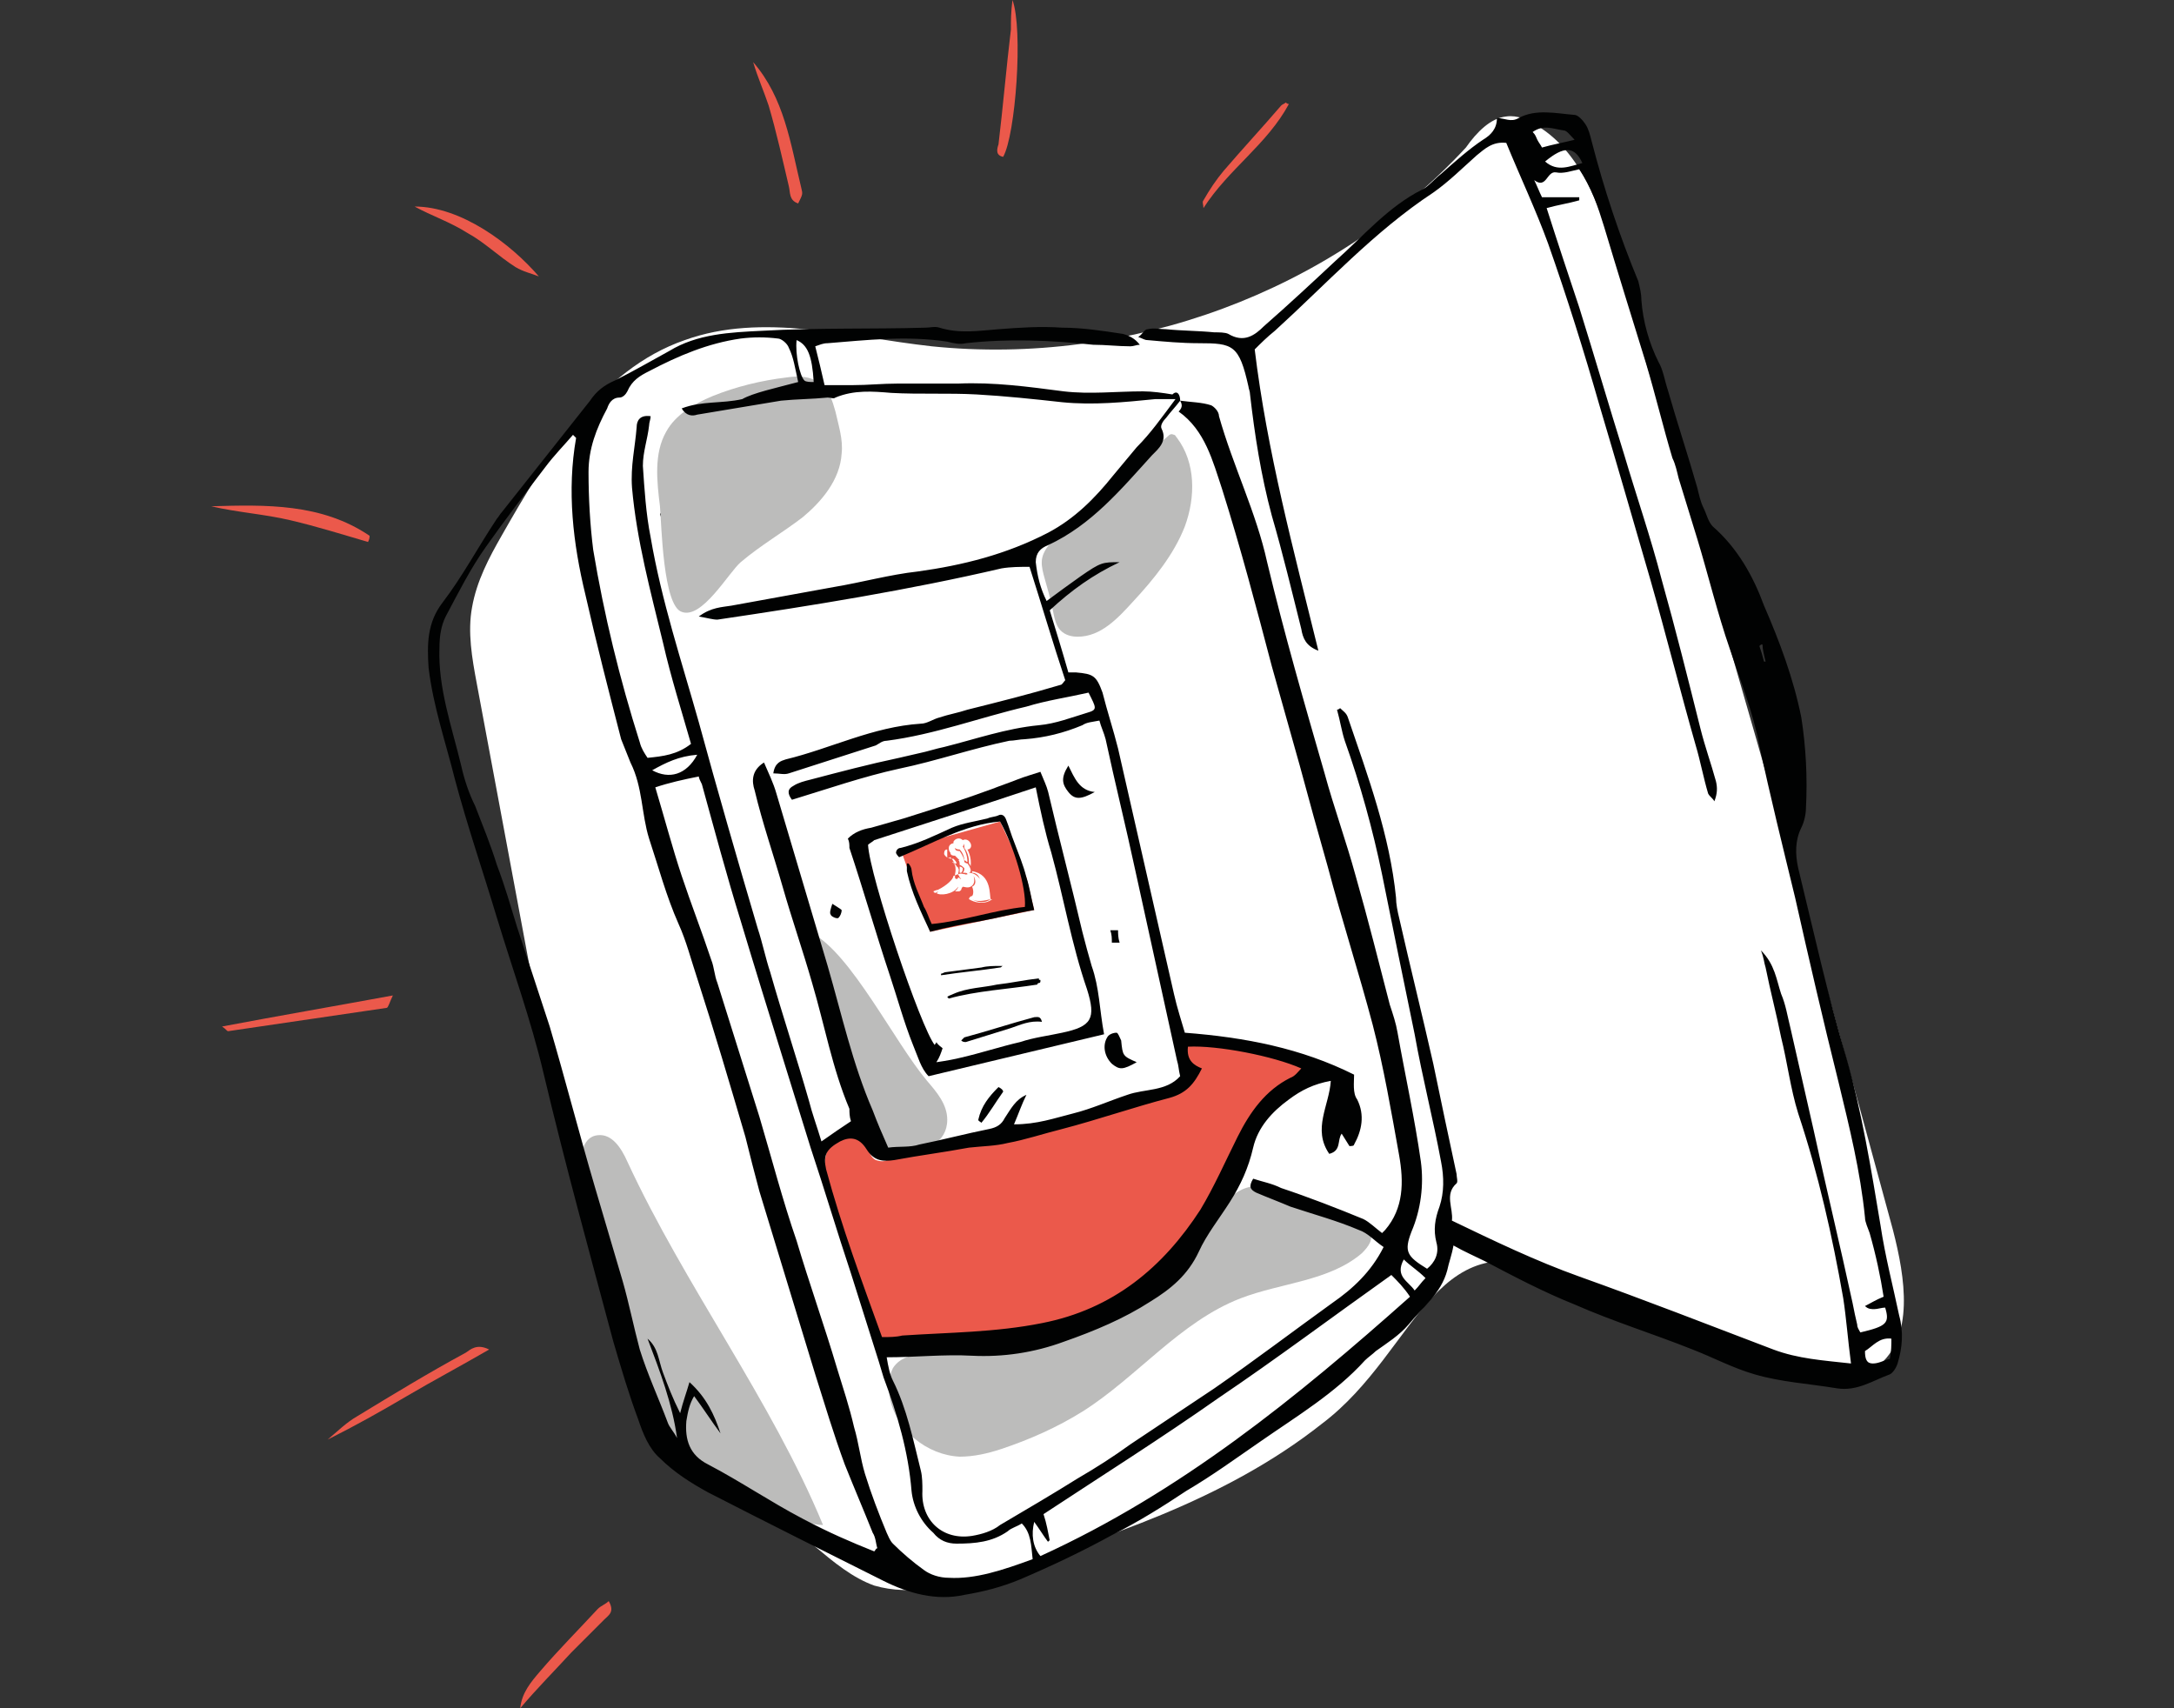 <?xml version="1.0" encoding="utf-8"?>
<!-- Generator: Adobe Illustrator 19.0.0, SVG Export Plug-In . SVG Version: 6.00 Build 0)  -->
<svg version="1.1" id="Warstwa_1" xmlns="http://www.w3.org/2000/svg" xmlns:xlink="http://www.w3.org/1999/xlink" x="0px" y="0px"
	 viewBox="0 0 140 110" style="enable-background:new 0 0 140 110;" xml:space="preserve">
<rect x="0" y="0" width="140" height="110" fill="#333333" stroke="none"/>
<style type="text/css">
	.st0{fill:#FFFFFF;}
	.st1{fill:#EB594B;}
	.st2{fill:#010202;}
	.st3{fill:#BCBCBB;}
</style>
<g id="XMLID_1_">
	<path id="XMLID_61_" class="st0" d="M63.6,101.4c-2.4,0.7-4.9,1.4-7.3,0.7c-1.4-0.5-2.6-1.5-3.8-2.5c-4.7-4-9.2-8.5-12.1-14
		c-2.9-5.4-4-11.5-5.2-17.5c-1.5-8-3-16.1-4.5-24.1c-0.3-1.6-0.6-3.3-0.3-4.9c0.3-1.7,1.1-3.2,1.9-4.6c2.9-5.1,6.3-10.7,11.8-12.6
		c5-1.8,10.5-0.2,15.9,0.4c12.7,1.3,25.8-3.5,34.4-12.8C95.1,8.5,96,7.6,97,7.5c0.7-0.1,1.4,0.2,2,0.6c2.8,1.7,4,5.1,4.9,8.2
		c6.3,20.9,12.3,41.8,18,62.9c0.8,3.1,1.4,6.9-1,8.8c-2.1,1.7-5.3,0.9-7.9-0.2c-3.9-1.6-7.8-3.3-11.6-5.3c-9.1-4.7-9.9,4.4-16.3,9.2
		C78.9,96.6,71.1,99.1,63.6,101.4z"/>
	<path id="XMLID_60_" class="st1" d="M58,54.7l1.9,5.3l6.7-1.4l-0.5-2.1l-1.7-3.6L58,54.7z"/>
	<path id="XMLID_59_" class="st2" d="M64.4,52.9c-2.3,0.2-4.3,1.4-6.5,2.3c0,0-0.2-0.2-0.2-0.3c0-0.1,0.1-0.3,0.3-0.3
		c1.2-0.3,2.2-0.8,3.3-1.3c0.7-0.3,1.5-0.4,2.3-0.6c0.2-0.1,0.5-0.1,0.7-0.2c0.2-0.1,0.4,0,0.5,0.3c0.2,0.5,0.3,0.9,0.5,1.4
		c0.3,0.8,0.6,1.5,0.8,2.3c0.2,0.6,0.3,1.3,0.5,2.1c-1.2,0.2-2.3,0.5-3.4,0.7c-1.1,0.2-2.2,0.4-3.3,0.7c-0.6-1.3-1.2-2.5-1.5-3.9
		c0-0.2,0-0.3,0-0.5c0,0,0.1,0,0.1,0c0.1,0.1,0.2,0.3,0.2,0.4c0.1,0.9,0.5,1.6,0.8,2.4c0.2,0.3,0.3,0.7,0.5,1.1c2.1-0.2,4-0.9,6-1.1
		C66.1,57.2,65.3,54.5,64.4,52.9z"/>
	<path id="XMLID_58_" class="st2" d="M67,63.1c0,0.1,0,0.1,0,0.1c0,0,0,0.1-0.1,0.1c0,0-0.1,0-0.1,0.1c-1.9,0.3-3.9,0.4-5.7,0.9
		c0,0,0,0-0.1-0.1c0.1-0.1,0.2-0.1,0.4-0.2c0.9-0.4,1.9-0.4,2.8-0.6c0.9-0.1,1.8-0.3,2.7-0.4C66.9,63.1,66.9,63.1,67,63.1z"/>
	<path id="XMLID_57_" class="st2" d="M67.1,65.8c-0.8-0.1-1.4,0.2-2,0.4c-1,0.3-1.9,0.6-2.9,0.9c-0.1,0-0.2,0-0.3-0.1
		c0.1-0.1,0.2-0.2,0.2-0.2c1.5-0.4,3-0.9,4.5-1.3C66.8,65.5,67,65.4,67.1,65.8z"/>
	<path id="XMLID_56_" class="st2" d="M64.6,62.2c-0.1,0-0.1,0.1-0.2,0.1c-1.3,0.2-2.5,0.3-3.8,0.5c0,0,0-0.1,0-0.1
		c0.1,0,0.2-0.1,0.3-0.1c0.8-0.1,1.5-0.2,2.3-0.3c0.4-0.1,0.8-0.1,1.2-0.1c0.1,0,0.2,0,0.2,0C64.6,62.1,64.6,62.2,64.6,62.2z"/>
	<path id="XMLID_46_" class="st0" d="M61.5,55.1C61.5,55.1,61.5,55.1,61.5,55.1c0.1,0.1,0.2,0.2,0.3,0.3c0.1,0,0.2,0.1,0.3,0.1
		c0-0.2-0.1-0.4-0.3-0.7c-0.1,0-0.3,0-0.3-0.2c-0.1-0.1-0.1-0.2-0.1-0.3c-0.1,0-0.3,0.1-0.3,0.3c0,0.1,0,0.2,0.1,0.3
		C61.2,55.1,61.4,55.1,61.5,55.1z M61.5,54.6c0.1,0.1,0.2,0.1,0.3,0.1l0,0l0,0c0.2,0.2,0.3,0.5,0.3,0.7c0.1,0,0.1,0.1,0.2,0.1
		c0-0.1,0-0.5-0.3-1c0.1-0.1,0.1-0.3,0-0.4c-0.2-0.2-0.5-0.1-0.6,0.1C61.4,54.5,61.4,54.6,61.5,54.6z M62.1,54.6
		c0.3,0.4,0.3,0.8,0.3,1l0,0c0,0,0.1,0.1,0.1,0.2c0.1-0.6-0.2-1.1-0.2-1.1c0.2,0,0.3-0.2,0.2-0.4c-0.1-0.2-0.3-0.3-0.5-0.2
		c0,0,0,0,0,0C62.1,54.3,62.1,54.5,62.1,54.6z M61.2,55.2c0.3,0.3,0.4,0.7,0.3,1.1c0,0,0.1,0,0.1,0c0,0,0.1,0,0.1,0l0,0
		c0-0.1,0.1-0.3,0-0.4l0,0c0,0,0-0.1-0.1-0.1c0-0.1-0.1-0.1-0.1-0.2l0,0c0,0,0.1,0,0.1,0c0-0.1-0.1-0.2-0.2-0.3c0,0,0,0,0,0l0,0
		c-0.1,0-0.3,0-0.4-0.1C61,55,61,54.8,61,54.7c-0.2,0-0.2,0.2-0.2,0.3C60.9,55.2,61.1,55.3,61.2,55.2z M61.4,55.5c0,0-0.1,0-0.1,0
		c0.1,0,0.1,0.2,0.2,0.2c0,0,0,0,0.1,0C61.4,55.7,61.4,55.6,61.4,55.5z M61.9,56.2L61.9,56.2C62,56.1,62,56,62,55.9
		c0,0-0.1-0.1-0.2-0.1c0,0.2,0,0.3,0,0.4C61.8,56.2,61.9,56.2,61.9,56.2z M61.7,56.6C61.7,56.6,61.7,56.6,61.7,56.6
		C61.7,56.6,61.7,56.5,61.7,56.6C61.7,56.5,61.7,56.5,61.7,56.6C61.6,56.6,61.6,56.6,61.7,56.6C61.6,56.6,61.7,56.6,61.7,56.6
		C61.7,56.6,61.7,56.6,61.7,56.6C61.7,56.6,61.7,56.6,61.7,56.6C61.7,56.6,61.7,56.6,61.7,56.6z M63.8,57.9c-0.4,0.3-0.9,0.2-1.2,0
		l0,0C62.9,58.1,63.4,58,63.8,57.9c-0.1-0.2,0.1-1.6-1.2-1.8c0,0,0,0.1,0,0.1c0.2,0,0.4,0.1,0.5,0.4c-0.2-0.3-0.5-0.4-0.7-0.4
		c0.3-0.1-0.1-0.6-0.1-0.6c-0.2,0-0.3-0.3-0.6-0.2c0.1,0,0.1,0.2,0.1,0.3c0.1,0,0.3,0.2,0.3,0.2c0,0.1,0,0.2-0.1,0.3
		c0.2,0,0.3,0,0.3,0.1c-0.2,0-0.2,0.2-0.2,0.2s0-0.1,0.1-0.2c-0.2,0-0.3-0.1-0.5,0c-0.1,0-0.2,0.1-0.3,0.1c0,0.2-0.4,0.6-1,0.9
		c-0.1,0-0.3,0.1-0.3,0.1c0,0,0,0,0.1,0.1c0,0,0.1,0,0.2-0.1c0,0,0,0.1-0.1,0.1c0.2,0.2,1.1,0.1,1.4-0.4c0,0.1-0.1,0.2-0.2,0.3
		c0.1,0,0.1,0,0.2,0c0.1,0,0.1,0,0.2-0.1c0,0,0-0.1,0.1-0.2c0.1,0,0.3,0.1,0.5,0c0.2-0.1,0.3-0.3,0.2-0.7c0.2,0.4,0.1,0.6-0.1,0.7
		c0.1,0.2,0.1,0.5,0,0.6c-0.1,0-0.2,0.1-0.2,0.2c0.3,0.2,1,0.4,1.5,0C63.9,58,63.8,57.9,63.8,57.9z M61.9,56.6
		C61.9,56.6,61.9,56.6,61.9,56.6C61.9,56.6,61.9,56.5,61.9,56.6L61.9,56.6L61.9,56.6C61.8,56.5,61.8,56.5,61.9,56.6
		c-0.1,0-0.1-0.1-0.2-0.1c0,0,0,0,0,0c0,0,0,0,0,0c0,0,0,0.1-0.1,0.1c0,0-0.1,0-0.1-0.1c0,0,0-0.1,0-0.1c0,0,0,0,0,0c0,0,0,0,0,0
		l0,0c0,0,0,0,0,0c0,0,0,0,0,0c0,0,0,0,0,0c0,0,0,0,0,0c0,0,0,0,0,0c0,0,0,0,0,0c0,0,0,0,0-0.1c0,0,0,0,0,0c0,0,0,0,0,0c0,0,0,0,0,0
		l0,0c0,0,0,0,0,0l0,0l0,0l0,0l0,0c0,0,0,0,0,0c0,0,0,0,0,0l0,0c0,0,0,0,0.1,0c0,0,0.1,0,0.1,0c0,0,0,0,0,0l0,0l0,0
		C61.8,56.5,61.8,56.5,61.9,56.6C61.9,56.5,61.9,56.5,61.9,56.6C61.9,56.5,61.9,56.5,61.9,56.6C61.9,56.5,61.9,56.5,61.9,56.6
		C61.9,56.6,61.9,56.6,61.9,56.6C61.9,56.6,62,56.6,61.9,56.6C61.9,56.6,61.9,56.6,61.9,56.6z"/>
	<path id="XMLID_45_" class="st1" d="M23.7,34.9c-1.7-0.5-3.3-1-5-1.4c-1.7-0.4-3.4-0.5-5.1-0.9c3.5-0.1,7.1-0.2,10.2,1.9
		C23.8,34.6,23.8,34.7,23.7,34.9z"/>
	<path id="XMLID_44_" class="st1" d="M48.5,4c2,2.3,2.4,5.2,3.1,8.1c0.1,0.4,0.1,0.4-0.2,1c-0.6-0.2-0.5-0.7-0.6-1.1
		c-0.4-1.7-0.8-3.5-1.3-5.2C49.2,5.9,48.8,5,48.5,4z"/>
	<path id="XMLID_43_" class="st1" d="M65.2,0c0.7,1.9,0.2,8.7-0.6,10.1c-0.5-0.1-0.4-0.5-0.3-0.8c0.3-2.5,0.5-4.9,0.8-7.4
		C65.1,1.3,65.1,0.8,65.2,0z"/>
	<path id="XMLID_42_" class="st1" d="M26.7,13.3c3,0,6.2,2.4,8,4.5c-0.5-0.2-1-0.3-1.5-0.6c-1.1-0.7-2-1.6-3.1-2.2
		C29,14.3,27.8,13.9,26.7,13.3z"/>
	<path id="XMLID_41_" class="st1" d="M25.3,64.1c-0.2,0.4-0.3,0.8-0.4,0.8c-3.4,0.5-6.8,1-10.2,1.5c-0.1,0-0.1-0.1-0.4-0.3
		C18,65.4,21.5,64.8,25.3,64.1z"/>
	<path id="XMLID_40_" class="st1" d="M31.5,86.9c-1.9,1.1-3.6,2-5.3,3c-1.7,1-3.3,1.9-5.1,2.8c0.6-0.5,1.2-1.1,1.9-1.5
		c2.3-1.4,4.6-2.8,7-4.1C30.3,86.9,30.7,86.5,31.5,86.9z"/>
	<path id="XMLID_39_" class="st1" d="M83,6.7c-1.4,2.6-3.9,4.2-5.5,6.7c0-0.2-0.1-0.4,0-0.5c0.4-0.7,0.8-1.3,1.3-1.9
		c1.2-1.4,2.5-2.8,3.7-4.2c0.1-0.1,0.2-0.1,0.3-0.2C82.8,6.6,82.9,6.7,83,6.7z"/>
	<path id="XMLID_38_" class="st1" d="M39.2,103.1c0.4,0.7,0,0.9-0.3,1.2c-0.7,0.7-1.4,1.4-2.1,2.1c-1.1,1.2-2.2,2.3-3.3,3.6
		c0.1-1,0.7-1.7,1.3-2.4c1.2-1.4,2.5-2.7,3.7-4C38.7,103.4,39,103.3,39.2,103.1z"/>
	<path id="XMLID_35_" class="st2" d="M69.7,60c-0.7-3-1.5-6-2.2-9c-0.1-0.4-0.3-0.8-0.5-1.3c-0.6,0.2-1,0.3-1.5,0.5
		c-0.5,0.2-1.1,0.4-1.6,0.6c-1.9,0.7-3.8,1.3-5.7,1.9c-0.7,0.2-1.4,0.4-2.1,0.6c-0.6,0.1-1.1,0.3-1.5,0.7c0.1,0.2,0.1,0.4,0.1,0.6
		c0.9,2.7,1.7,5.5,2.6,8.2c0.5,1.5,0.9,3,1.5,4.5c0.3,0.7,0.5,1.5,1,2c3.8-0.9,7.5-1.8,11.3-2.7c-0.3-1.6-0.3-3-0.8-4.4
		C70.1,61.5,69.9,60.8,69.7,60z M67.7,54.9c0.8,2.9,1.3,5.9,2.3,8.8c0.6,1.9,0.3,2.4-1.6,2.8c-0.9,0.2-1.8,0.3-2.7,0.6
		c-1.3,0.3-2.5,0.7-3.8,1c-0.4,0.1-0.9,0.2-1.6,0.3c0.2-0.3,0.3-0.6,0.4-0.9c-0.1-0.1-0.3-0.2-0.4-0.4c0,0.1-0.1,0.1-0.1,0.2
		c-0.9-1.1-4.2-10.9-4.3-12.9c0.1-0.1,0.3-0.2,0.4-0.3c3.4-1.1,6.8-2.2,10.4-3.4C67,52.2,67.3,53.6,67.7,54.9z"/>
	<path id="XMLID_34_" class="st2" d="M42.7,32.9c0.4,0.8,0.7,1.5,1.1,2.4c0.2-0.2,0.3-0.3,0.5-0.5c0.9,0.4,1.3,1.5,2.6,1.4
		c-0.2,0.5-0.6,0.4-0.8,0.3c-0.5-0.3-1-0.6-1.7-1.1c0,1,0.1,1.9,0.1,2.7c-0.1,0-0.1,0-0.2,0c-0.6-1.7-1.2-3.3-1.8-5
		C42.6,33,42.6,32.9,42.7,32.9z"/>
	<path id="XMLID_33_" class="st2" d="M73.2,68.4c-0.9,0.5-1.1,0.5-1.6,0.1c-0.5-0.5-0.6-1.2-0.3-1.7c0.1-0.2,0.4-0.3,0.6-0.3
		c0.1,0,0.2,0.3,0.3,0.5C72.3,68,72.3,68,73.2,68.4z"/>
	<path id="XMLID_32_" class="st2" d="M58,68.6c-0.9,0.4-1.5,0.2-1.9-0.6c-0.3-0.6-0.2-1,0.5-1.4C57,67.8,57,67.8,58,68.6z"/>
	<path id="XMLID_31_" class="st2" d="M70.5,51c-0.9,0.5-1.3,0.5-1.7,0c-0.4-0.5-0.5-0.9,0-1.7C69.2,50.1,69.5,50.9,70.5,51z"/>
	<path id="XMLID_30_" class="st2" d="M64.6,70.3c-0.5,0.7-0.9,1.4-1.4,2c-0.1-0.1-0.2-0.1-0.2-0.2c0.2-0.9,0.7-1.5,1.3-2.1
		C64.5,70.1,64.6,70.2,64.6,70.3z"/>
	<path id="XMLID_29_" class="st2" d="M53.6,58.2c0.3,0.2,0.5,0.3,0.6,0.4c0,0.2-0.1,0.4-0.2,0.5c-0.1,0.1-0.5-0.1-0.5-0.2
		C53.4,58.8,53.5,58.5,53.6,58.2z"/>
	<path id="XMLID_28_" class="st2" d="M71.6,60.7c0-0.3,0-0.5-0.1-0.8c0.2,0,0.4,0,0.5,0c0,0.2,0,0.5,0.1,0.8
		C71.9,60.7,71.7,60.7,71.6,60.7z"/>
	<path id="XMLID_27_" class="st2" d="M80,80.4c-1.3,0.9-1.4,2.4-2.3,3.5c0.4-2.3,1.9-4,3-6c0.5,0.7,0.1,1.1,0,1.5
		c-0.1,0.5-0.2,0.9-0.4,1.7c1-0.8,1.2-2,2.4-2.3c0.5,0.7,0.2,1.3-0.1,2c-0.1-0.4-0.1-0.8-0.2-1.4c-1.2,1.1-1.7,2.4-2.5,3.6
		c-0.1,0-0.2-0.1-0.2-0.1C79.8,82,79.9,81.2,80,80.4z"/>
	<path id="XMLID_26_" class="st2" d="M61,93c0-0.6,0-1.2,0-1.8c-0.2,0.1-0.4,0.1-0.8,0.3c0.4-0.9,0.7-1.7,1.3-2.6
		c0.5,1.1-0.3,2,0.1,3c0.2-0.5,0.4-0.8,0.6-1.2c0.2-0.3,0.5-0.6,0.7-1c0.4,0.5,0.7,0.9,1,1.3c0.4-0.1,0.7-0.2,1.2-0.4
		c-0.9,1.2-1.1,1.2-2.3-0.1c-0.5,0.9-1,1.8-1.5,2.6C61.2,93,61.1,93,61,93z"/>
	<path id="XMLID_25_" class="st2" d="M72.4,37.6c-1.3,0.9-2.6,1.7-3.9,2.6C68.8,39.1,70.5,38,72.4,37.6z"/>
	<path id="XMLID_24_" class="st2" d="M58.2,80.3c1.2-1.9,2.2-3.7,3.8-5.3c0.1,0.3,0.2,0.5,0.2,0.5c-1.4,1.2-2.2,2.9-3.2,4.4
		c-0.1,0.1-0.2,0.2-0.3,0.4C58.5,80.3,58.5,80.3,58.2,80.3z"/>
	<path id="XMLID_23_" class="st2" d="M57,80c0.3-1.6,2.2-4.3,3.3-4.9C59.2,76.7,58.1,78.3,57,80z"/>
	<path id="XMLID_22_" class="st2" d="M60.6,79.5c0.3-1.8,1.5-3,2.9-4C62.5,76.8,61.6,78.2,60.6,79.5z"/>
	<path id="XMLID_21_" class="st3" d="M87.5,78.8c0.3,0.1,0.6,0.3,0.7,0.5c0.3,0.5-0.1,1-0.5,1.4c-2.1,1.8-5.2,1.9-7.8,2.9
		c-3.9,1.5-6.7,5.1-10.2,7.3c-1.6,1-3.4,1.8-5.2,2.4c-0.9,0.3-1.8,0.5-2.7,0.5c-2.1-0.1-4.1-1.7-4.5-3.8c-0.1-0.6-0.1-1.3,0.2-1.9
		c0.5-0.8,1.5-0.9,2.4-1c2.6-0.2,5.2-0.3,7.7-1c4-1.2,7.2-4,9.9-7.1c1.2-1.4,2.1-2.9,4.1-2.6C83.5,76.6,85.6,78,87.5,78.8z"/>
	<path id="XMLID_20_" class="st3" d="M42.5,32.6c-0.2-1.6-0.4-3.4,0.4-4.8c0.6-1.1,1.8-1.8,3-2.3c1.5-0.6,3.1-1,4.8-1.2
		c0.7-0.1,1.5-0.1,2.1,0.4c0.6,0.4,0.8,1.1,1,1.8c0.2,0.9,0.5,1.8,0.4,2.7c-0.1,1.7-1.3,3.1-2.5,4.1c-1.3,1-2.7,1.8-4,2.9
		c-0.8,0.7-2.5,3.7-3.8,3.2C42.7,39,42.6,33.8,42.5,32.6z"/>
	<path id="XMLID_19_" class="st3" d="M75.2,28.1c0.1-0.1,0.2-0.2,0.4-0.1c0.1,0,0.1,0.1,0.2,0.2c1.2,1.6,1.2,3.8,0.5,5.7
		c-0.7,1.8-2,3.4-3.3,4.8c-1,1.1-2.1,2.3-3.6,2.3c-0.4,0-0.8-0.1-1.1-0.4c-0.3-0.3-0.4-0.8-0.5-1.3c-0.7-3.4-1.6-3.1,1.2-5.7
		C71,31.7,73.1,29.9,75.2,28.1z"/>
	<path id="XMLID_18_" class="st3" d="M55.4,72.3c0.1,0.4,0.2,0.7,0.4,1.1c0.6,1,1.8,1,2.7,0.9c1.1-0.2,2.5-0.7,2.5-2.2
		c0-1-0.7-1.8-1.3-2.5c-2.1-2.5-4.9-8.2-7.4-9.5C53.1,64.1,54.4,68.3,55.4,72.3z"/>
	<path id="XMLID_17_" class="st3" d="M43.4,93.8c-0.5-0.2-1-0.5-1.4-0.9c-0.4-0.4-0.5-1-0.7-1.5c-1.6-5.1-2.9-10.4-3.8-15.6
		c-0.2-1.1-0.1-2.6,1-2.7c0.9-0.1,1.5,0.8,1.9,1.7c3.7,8,9.3,15.4,12.6,23.4C50.1,98.1,46,95.1,43.4,93.8z"/>
	<path id="XMLID_16_" class="st1" d="M86,69c-3,0.3-5.7,2.6-6.4,5.6c-0.3,1.1-0.8,2.2-1.2,3.2c-0.9,2.4-2.4,3.8-4.4,5.4
		c-4.5,3.5-10.7,4.4-16.2,3.7c-0.3,0-0.6-0.1-0.9-0.2c-0.4-0.2-0.5-0.7-0.7-1.1c-0.8-2.5-1.6-4.9-2.5-7.3c-0.4-1.1-0.8-2.3-0.6-3.4
		c0.1-1.2,0.9-2.3,2-2.5c0.9,0.1,0.5,1.9,1.3,2.3c0.3,0.1,0.5,0.1,0.8,0c5.9-1.3,11.8-2.8,17.6-4.5c1.2-0.4,1-0.2,1.8-1
		c0.4-0.4-0.7-1.9-0.1-2.3C77.9,65.9,84.5,68.5,86,69z"/>
	<path id="XMLID_2_" class="st2" d="M76,25.8c0.7,0.1,1.4,0.1,2,0.3c0.2,0.1,0.5,0.4,0.5,0.7c0.9,3.2,2.4,6.2,3.1,9.4
		c1.1,4.6,2.4,9.1,3.7,13.6c0.6,2.2,1.4,4.4,2,6.6c0.8,2.8,1.5,5.6,2.2,8.3c0.2,0.6,0.4,1.2,0.5,1.8c0.5,2.8,1.1,5.5,1.5,8.3
		c0.2,1.5,0,3.1-0.6,4.5c-0.5,1.3-0.3,1.6,1,2.4c0.5-0.4,0.8-1,0.6-1.7c-0.2-0.8-0.1-1.5,0.2-2.3c0.3-0.9,0.3-1.9,0.1-2.9
		c-0.5-2.7-1.2-5.4-1.7-8.2c-0.7-3.4-1.4-6.8-2.1-10.3c-0.6-2.9-1.4-5.8-2.4-8.6c-0.2-0.6-0.3-1.3-0.5-2c0.1,0,0.2-0.1,0.2-0.1
		c0.2,0.2,0.4,0.3,0.5,0.6c1.3,3.8,2.7,7.6,3.1,11.6c0,0.4,0.1,0.9,0.2,1.3c0.7,3.1,1.5,6.3,2.2,9.4c0.5,2.4,1,4.8,1.5,7.1
		c0,0.2,0.1,0.5,0,0.6c-0.8,0.7-0.2,1.6-0.3,2.4c2.7,1.3,5.4,2.6,8.2,3.6c4.2,1.5,8.3,3.1,12.5,4.7c1.6,0.6,3.2,0.7,5,0.9
		c-0.2-1.5-0.3-2.9-0.5-4.2c-0.7-4-1.6-8-2.9-11.9c-0.5-1.6-0.7-3.3-1.1-4.9c-0.3-1.5-0.7-3-1-4.5c-0.1-0.3-0.1-0.6-0.3-1.1
		c0.9,0.9,1,1.9,1.3,2.8c0.3,0.7,0.4,1.4,0.6,2.2c0.5,2.2,1,4.4,1.5,6.6c0.8,3.7,1.7,7.4,2.5,11.1c0.1,0.5,0.2,1,0.3,1.4
		c0,0.2,0.1,0.3,0.2,0.5c1.7-0.4,1.9-0.6,1.6-1.6c-0.2,0-0.5,0.1-0.7,0.1c-0.2,0-0.4,0-0.6-0.2c0.4-0.2,0.7-0.4,1.2-0.6
		c-0.2-1.3-0.5-2.7-0.9-4.1c-0.1-0.3-0.3-0.7-0.3-1c-0.3-3-1-5.8-1.7-8.7c-1-4-1.9-7.9-2.8-11.9c-0.8-3.3-1.6-6.5-2.3-9.8
		c-0.4-2.1-1.2-4.1-1.9-6.2c-0.8-2.3-1.4-4.8-2.1-7.1c-0.4-1.3-0.8-2.6-1.2-3.9c-0.1-0.4-0.2-0.9-0.4-1.3c-0.6-2-1.1-4.1-1.7-6.1
		c-0.9-2.9-1.8-5.8-2.7-8.8c-0.4-1.3-0.8-2.5-1.6-3.7c-0.5,0.1-1,0.3-1.5,0.2c-0.6-0.1-0.6,1.1-1.4,0.5c0.2,0.4,0.3,0.7,0.5,1.1
		c0.9,0,1.7,0,2.4,0c0,0.1,0,0.2,0,0.2c-0.7,0.2-1.4,0.3-2.1,0.5c0.7,2.2,1.4,4.3,2.1,6.4c1,3.2,1.9,6.3,2.9,9.5
		c0.8,2.7,1.7,5.3,2.4,8c0.9,3.2,1.7,6.4,2.5,9.6c0.3,1.2,0.7,2.3,1,3.4c0.1,0.4,0.1,0.8-0.1,1.3c-0.1-0.2-0.3-0.3-0.4-0.5
		c-0.3-1-0.5-2.1-0.8-3.1c-1-3.5-1.9-7.1-2.9-10.6c-1.1-3.8-2.2-7.6-3.3-11.3c-1-3.5-2.1-7-3.3-10.4c-0.8-2.2-1.8-4.3-2.7-6.5
		c-0.9-0.1-1.4,0.4-1.9,0.8c-0.9,0.8-1.8,1.7-2.8,2.4c-3.8,2.5-6.9,5.9-10.2,8.9c-0.5,0.4-0.9,0.8-1.3,1.2
		c0.8,6.6,2.5,12.9,4.1,19.4c-0.8-0.3-1-0.8-1.1-1.4c-0.6-2.4-1.2-4.9-1.9-7.3c-0.7-2.6-1.1-5.2-1.4-7.8c0-0.2-0.1-0.4-0.1-0.5
		c-0.6-2.7-1-2.8-3.2-2.8c-1.1,0-2.2-0.1-3.3-0.2c-0.2,0-0.3-0.1-0.6-0.2c0.3-0.2,0.4-0.5,0.6-0.5c0.4-0.1,0.8,0,1.2,0
		c1,0.1,2.1,0.1,3.1,0.2c0.3,0,0.7,0,0.9,0.1c1,0.6,1.7,0.1,2.3-0.5c1.6-1.4,3.1-2.8,4.6-4.2c1.8-1.6,3.4-3.5,5.6-4.6
		c0.4-0.2,0.8-0.7,1.2-1c0.9-0.8,1.8-1.6,2.7-2.2c0.5-0.3,0.9-0.7,0.9-1.4c0.5,0,0.9,0.3,1.4,0c1.1-0.6,2.4-0.3,3.6-0.2
		c0.2,0,0.5,0.3,0.7,0.6c0.2,0.3,0.3,0.7,0.4,1.1c0.8,3.1,1.8,6.1,3,9c0.1,0.4,0.2,0.8,0.2,1.2c0.1,1.4,0.5,2.8,1.1,4
		c0.3,0.5,0.4,1.2,0.6,1.8c0.6,2.1,1.3,4.2,1.9,6.3c0.1,0.4,0.2,0.9,0.4,1.3c0.2,0.4,0.3,0.9,0.6,1.2c1.6,1.4,2.6,3.2,3.3,5.1
		c1,2.3,1.9,4.7,2.4,7.2c0.3,1.9,0.4,3.9,0.3,5.8c0,0.4-0.1,0.9-0.3,1.3c-0.4,0.8-0.4,1.7-0.2,2.6c1,4.1,1.9,8.2,3.1,12.2
		c1,3.5,1.6,7.2,2.2,10.8c0.3,2,0.8,3.9,1.2,5.8c0.3,1.1,0.2,2.1-0.1,3.1c-0.1,0.3-0.3,0.6-0.5,0.7c-1.1,0.4-2.1,1.1-3.4,0.9
		c-1.8-0.3-3.6-0.4-5.3-0.9c-1.4-0.4-2.7-1.1-4-1.6c-2.5-1-5.1-1.8-7.6-2.9c-2-0.8-3.9-1.8-5.8-2.8c-0.6-0.3-1.3-0.6-2-1
		c-0.1,0.6-0.3,1.1-0.4,1.6c-0.4,1.5-1.6,2.4-2.5,3.5c-0.6,0.7-1.4,1.2-2.1,1.7c-0.2,0.2-0.5,0.4-0.7,0.6c-1.9,2.1-4.4,3.6-6.7,5.2
		c-1.6,1.1-3.1,2.2-4.8,3.2c-1.5,1-3.1,2-4.7,2.8c-2,1.1-3.9,2-6,2.9c-1.2,0.5-2.4,0.8-3.6,1c-1.8,0.4-3.6-0.1-5.2-0.9
		c-3.8-1.9-7.6-3.8-11.3-5.7c-1.1-0.6-2.2-1.3-3.1-2.2c-0.7-0.6-1.1-1.6-1.4-2.5c-0.6-1.6-1.1-3.3-1.6-5C38,80.8,36.4,75,35,69.1
		c-0.8-3.4-2-6.7-3-10c-0.9-3-1.9-5.9-2.7-8.9c-0.6-2.4-1.4-4.7-1.7-7.2c-0.1-1.5-0.1-2.9,0.9-4.2c1.3-1.7,2.3-3.6,3.5-5.4
		c0.1-0.1,0.2-0.3,0.3-0.4c1.9-2.4,3.8-4.8,5.7-7.2c0.4-0.6,0.9-1,1.6-1.3c1.2-0.6,2.4-1.3,3.5-1.9c1.8-1.1,3.9-1.2,6-1.3
		c3.5-0.2,7-0.1,10.5-0.2c0.3,0,0.6-0.1,0.9,0c1.3,0.4,2.5,0.2,3.8,0.1c1.3-0.1,2.7-0.2,4.1-0.1c1.3,0,2.6,0.2,3.9,0.4
		c0.4,0.1,0.8,0.3,1.1,0.7c-0.2,0-0.4,0.1-0.6,0.1c-0.8,0-1.6-0.1-2.4-0.1c-2.8-0.3-5.5-0.4-8.2-0.1c-0.4,0.1-0.8,0-1.2-0.1
		c-2.6-0.4-5.2-0.1-7.7,0.1c-0.3,0-0.5,0.1-0.8,0.2c0.2,0.8,0.4,1.6,0.6,2.5c0.6,0,1.2,0,1.8,0c1,0,1.9-0.1,2.9-0.1
		c1.3,0,2.6,0,3.9,0c2.3-0.1,4.5,0.2,6.8,0.5c1.7,0.2,3.4,0,5.1,0c0.6,0,1.3,0.1,1.9,0.2C75.8,25.1,76,25.4,76,25.8
		c-0.3,0.4-0.6,0.7-0.9,1.1c-0.2,0.2-0.4,0.5-0.3,0.7c0.4,0.8-0.2,1.3-0.6,1.7c-2,2.2-3.9,4.5-6.7,5.8c-0.5,0.2-0.8,0.5-0.8,1.1
		c0.1,0.9,0.3,1.7,0.7,2.5c0.8-0.6,1.5-1.1,2.2-1.6c1.3-0.9,1.4-0.9,2.5-0.9C70.4,37,69,38,67.6,39.3c0.4,1.3,0.8,2.6,1.2,4
		c0.2,0,0.4,0,0.5,0c1.1,0.1,1.3,0.2,1.7,1.3c0.3,1.2,0.7,2.4,1,3.6c1.2,5.3,2.4,10.5,3.6,15.8c0.2,0.9,0.5,1.8,0.7,2.5
		c3.9,0.3,7.5,1,10.9,2.7c0,0.5-0.1,1.2,0.2,1.6c0.5,1,0.3,2-0.2,2.9c0,0.1-0.2,0.1-0.3,0.1c-0.2-0.3-0.3-0.5-0.5-0.8
		c-0.3,0.4,0,1.1-0.8,1.3c-1.1-1.6,0-3.1,0.1-4.7c-1.1,0.2-1.9,0.6-2.7,1.2c-1.1,0.8-2,1.8-2.3,3.1c-0.3,1.3-0.8,2.4-1.5,3.5
		c-0.7,1.1-1.5,2.1-2,3.2c-0.7,1.5-1.8,2.4-3.1,3.2c-1.7,1.1-3.6,1.9-5.6,2.6c-1.9,0.7-3.9,1-5.9,0.9c-1.8-0.1-3.6,0.1-5.5,0.1
		c0.1,0.6,0.2,1.1,0.4,1.5c0.9,1.8,1.3,3.8,1.8,5.8c0.1,0.4,0.1,0.9,0.1,1.3c-0.1,1.9,1.3,3.2,3.2,2.9c0.6-0.1,1.3-0.3,1.8-0.7
		c1.7-1,3.4-2,5-3c1.2-0.7,2.3-1.4,3.4-2.2c1.8-1.2,3.6-2.4,5.4-3.6c2.6-1.8,5.1-3.7,7.6-5.5c1.3-0.9,2.5-2,3.3-3.6
		c-0.6-0.4-1-0.9-1.6-1.1c-1.4-0.6-2.9-1-4.4-1.5c-0.7-0.3-1.5-0.6-2.2-0.9c-0.4-0.2-0.5-0.4-0.2-0.9c0.6,0.2,1.2,0.3,1.8,0.6
		c1.8,0.6,3.6,1.3,5.3,2c0.4,0.2,0.8,0.6,1.2,0.9c0,0,0.1-0.1,0.2-0.2c1.2-1.4,1.2-3.1,0.9-4.8c-0.5-2.8-1-5.7-1.7-8.4
		c-0.9-3.4-2-6.8-2.9-10.2c-0.3-1.1-0.6-2.1-0.9-3.2c-0.3-1.1-0.6-2.2-0.9-3.3c-0.6-2.1-1.2-4.3-1.8-6.4c-1-3.8-2-7.6-3.2-11.4
		c-0.6-1.8-1.1-3.8-2.8-5C76.2,26.2,76.1,26,76,25.8z M51.4,24.6c-0.2-0.9-0.3-1.6-0.6-2.2c-0.1-0.3-0.5-0.6-0.7-0.6
		c-0.8-0.1-1.6-0.1-2.4,0c-2.1,0.3-4,1.1-5.9,2.1c-0.6,0.3-1.1,0.6-1.4,1.3c-0.1,0.2-0.3,0.4-0.5,0.4c-0.5,0-0.7,0.4-0.8,0.7
		c-0.7,1.3-1.2,2.6-1.2,4.1c0,1.7,0.1,3.4,0.3,5c0.7,4.2,1.7,8.3,3,12.4c0.1,0.4,0.3,0.7,0.5,1c1-0.1,1.9-0.2,2.8-0.9
		c-0.6-2.1-1.3-4.3-1.8-6.5c-0.8-3.3-1.7-6.6-2-10c-0.1-1.4,0.2-2.6,0.3-3.9c0-0.4,0.2-0.8,0.9-0.7c0,0.2-0.1,0.4-0.1,0.6
		c-0.1,0.9-0.4,1.7-0.4,2.6c0.1,1.5,0.2,3.1,0.5,4.6c0.7,4.1,2,8,3.1,11.9c1.2,4.4,2.5,8.9,3.8,13.3c0.3,0.9,0.5,1.9,0.8,2.8
		c0.8,2.8,1.7,5.5,2.5,8.3c0.2,0.8,0.5,1.6,0.8,2.6c0.7-0.5,1.3-0.9,1.9-1.3c-0.1-0.3-0.1-0.6-0.1-0.8c-1.1-2.6-1.6-5.4-2.4-8.1
		c-0.6-2.1-1.3-4.1-1.9-6.2c-0.6-2.1-1.3-4.1-1.8-6.2c-0.2-0.6-0.2-1.3,0.6-1.8c0.3,0.7,0.6,1.3,0.8,2c1.1,3.7,2.2,7.4,3.3,11.1
		c0.9,3.1,1.6,6.3,2.9,9.3c0.3,0.8,0.6,1.5,1,2.4c0.7-0.1,1.4,0,2-0.2c1.5-0.3,3-0.7,4.5-1c0.5-0.1,0.8-0.3,1-0.7
		c0.4-0.6,0.7-1.2,1.4-1.5c-0.3,0.6-0.5,1.2-0.8,1.9c1.5,0,2.6-0.4,3.8-0.7c1.2-0.3,2.3-0.8,3.5-1.2c1.1-0.4,2.5-0.2,3.4-1.2
		c-0.1-0.4-0.1-0.7-0.2-1c-0.9-4.1-1.8-8.2-2.7-12.3c-0.6-2.8-1.3-5.6-1.9-8.4c-0.1-0.4-0.3-0.8-0.4-1.2c-0.5,0.1-0.8,0.1-1.1,0.3
		c-1.2,0.5-2.4,0.8-3.7,0.9c-0.3,0-0.7,0.1-1,0.1c-2.4,0.5-4.7,1.3-7.1,1.8c-2.3,0.5-4.6,1.3-6.9,2c-0.3-0.4-0.3-0.7,0.1-0.9
		c0.3-0.2,0.7-0.3,1.1-0.4c1.9-0.5,3.8-1,5.7-1.4c0.4-0.1,0.9-0.2,1.3-0.3c0.5-0.1,1.1-0.3,1.6-0.4c2-0.5,4-1.2,6.1-1.4
		c1.1-0.1,2.1-0.5,3.1-0.8c0.7-0.2,0.6-0.3,0.1-1.3c-1.3,0.3-2.7,0.5-4,0.9c-3,0.7-5.9,1.8-9,2.2c-0.3,0-0.5,0.2-0.7,0.3
		c-1.9,0.6-3.7,1.2-5.6,1.8c-0.3,0.1-0.6,0-1,0c0.1-0.7,0.5-0.8,0.8-0.9c2.9-0.7,5.6-2.1,8.7-2.3c0.4,0,0.8-0.3,1.2-0.4
		c0.6-0.2,1.2-0.3,1.8-0.5c2-0.5,4-1,6-1.6c0.1,0,0.2-0.2,0.3-0.3c-0.8-2.4-1.5-4.8-2.3-7.3c-0.6,0-1.2,0-1.8,0.1
		c-6,1.4-12.2,2.4-18.3,3.3c-0.3,0-0.6-0.1-1.2-0.2c0.8-0.6,1.5-0.6,2.1-0.7c2.2-0.4,4.4-0.8,6.6-1.2c1.8-0.3,3.6-0.8,5.4-1
		c2.9-0.4,5.7-1.1,8.4-2.5c1.7-0.9,3-2.2,4.2-3.7c0.5-0.6,1-1.2,1.5-1.8c0.9-0.9,1.6-1.9,2.5-3.1c-0.7,0-1,0-1.3,0
		c-2,0.2-4,0.4-6,0.2c-1.8-0.2-3.7-0.4-5.5-0.5c-1.8-0.1-3.7,0-5.5-0.1c-1.2-0.1-2.4-0.2-3.6,0.3c-0.1,0.1-0.3,0-0.5,0
		c-1,0.1-2,0.1-3,0.2c-1.8,0.3-3.6,0.6-5.4,0.9c-0.3,0.1-0.7,0.1-1-0.4c1.3-0.5,2.6-0.3,3.9-0.6C48.5,25.3,49.9,25,51.4,24.6z
		 M56.3,99.9c0.1-0.1,0.1-0.2,0.2-0.2c-0.1-0.3-0.1-0.7-0.3-1c-0.6-1.5-1.2-2.9-1.8-4.4c-0.7-1.9-1.3-3.9-1.9-5.8
		c-1.2-3.9-2.4-7.9-3.6-11.8c-0.3-1.1-0.6-2.3-0.9-3.5c-1-3.4-2-6.8-3.1-10.2c-0.4-1.2-0.7-2.4-1.2-3.5c-0.8-1.8-1.3-3.7-1.9-5.5
		c-0.5-1.6-0.4-3.3-1.2-4.9c-0.2-0.5-0.4-1-0.6-1.5c-0.8-3.1-1.6-6.2-2.3-9.3c-0.8-3.3-1.2-6.7-0.6-10.1c0,0-0.1-0.1-0.2-0.2
		c-0.6,0.7-1.2,1.3-1.8,2.1c-1.3,1.7-2.6,3.4-3.8,5.1c-1,1.4-1.8,3-2.6,4.5c-0.3,0.6-0.4,1.3-0.4,2c-0.1,2.6,0.8,5.1,1.4,7.6
		c0.2,0.9,0.5,1.8,0.9,2.6c0.5,1.3,1,2.5,1.4,3.8c0.5,1.3,0.9,2.7,1.3,4c0.7,2.1,1.4,4.3,2.1,6.4c1,3.4,1.9,6.9,2.9,10.3
		c0.6,2,1.2,4.1,1.8,6.1c0.4,1.4,0.7,2.9,1.1,4.4c0.5,1.6,1.2,3.1,1.8,4.7c0.1,0.3,0.4,0.6,0.6,1c-0.3-2.2-1.1-4.3-1.9-6.4
		c0.7,0.6,0.7,1.4,1,2.2c0.3,0.8,0.6,1.6,1.1,2.6c0.2-0.8,0.4-1.3,0.6-2c1.1,1,1.6,2.1,2,3.3c-0.6-0.8-1.1-1.6-1.7-2.4
		c-0.3,0.5-0.4,1-0.5,1.6c-0.1,1.2,0.2,2.2,1.4,2.8c2.1,1.1,4,2.4,6.1,3.5C53.4,98.7,54.8,99.3,56.3,99.9z M77.4,68.8
		c-0.5,1-1,1.6-2.1,1.9c-2.3,0.6-4.6,1.4-6.9,2c-1.2,0.3-2.4,0.7-3.5,0.9c-0.8,0.2-1.6,0.2-2.5,0.3c-1.6,0.3-3.2,0.5-4.8,0.8
		c-0.7,0.1-1.3,0.1-1.8-0.7c-0.5-0.8-1.1-0.8-1.7-0.5c-0.9,0.5-1.1,0.9-0.9,1.8c1,3.7,2.3,7.2,3.6,10.8c0.5,0,0.9,0,1.3-0.1
		c3-0.2,6-0.2,9-0.8c4.6-0.9,7.8-3.6,10.2-7.3c0.9-1.5,1.6-3.1,2.4-4.7c0.8-1.6,1.8-3,3.4-3.8c0.3-0.1,0.5-0.4,0.7-0.6
		c-1.8-0.8-5.4-1.5-7.3-1.4C76.4,68.3,76.9,68.6,77.4,68.8z M66.5,100.4c-0.1-0.9-0.1-1.7-0.7-2.3c-0.3,0.2-0.7,0.3-0.9,0.5
		c-1,0.7-2.1,0.8-3.3,0.8c-0.6,0-1.1-0.2-1.5-0.7C59.3,98,58.8,97,58.7,96c-0.2-2.5-0.9-4.9-1.8-7.3c-0.1-0.3-0.2-0.7-0.3-1
		c-0.6-1.9-1.2-3.8-1.8-5.7c-0.9-2.7-1.7-5.4-2.6-8.1C51.6,72,51,70,50.4,68.1c-0.9-2.9-1.8-5.8-2.7-8.8c-0.9-2.9-1.7-5.9-2.5-8.8
		c-0.1-0.2-0.2-0.4-0.2-0.5c-1,0.2-1.9,0.4-2.8,0.7c0.6,2,1.1,3.9,1.7,5.7c0.6,1.8,1.3,3.6,1.9,5.4c0.2,0.5,0.2,1,0.4,1.5
		c0.9,2.9,1.8,5.7,2.7,8.6c0.8,2.7,1.5,5.4,2.4,8c0.8,2.7,1.8,5.5,2.6,8.2c0.4,1.3,0.8,2.5,1.1,3.8c0.3,1,0.4,2,0.7,3
		c0.4,1.3,0.9,2.6,1.4,3.8c0.1,0.2,0.2,0.5,0.4,0.7c0.6,0.6,1.3,1.2,2,1.7c0.4,0.3,1,0.5,1.6,0.5C62.8,101.7,64.6,101.1,66.5,100.4z
		 M89.6,82.1c-3.8,2.7-7.4,5.4-11.1,7.9c-3.7,2.6-7.5,5-11.3,7.5c0.2,0.6,0.3,1.2,0.4,1.7c0,0-0.1,0-0.1,0.1
		c-0.3-0.4-0.6-0.9-0.9-1.3c-0.2,0.8-0.1,1.6,0.4,2.2c9-4.1,16.5-10.2,23.8-16.7C90.4,82.9,90,82.5,89.6,82.1z M44.9,48.6
		c-1.2,0.1-2,0.5-2.9,1C43.1,50.2,44.2,49.9,44.9,48.6z M99.3,9.5c0.7-0.2,1.3-0.3,2.1-0.5c-0.3-0.3-0.5-0.6-0.7-0.6
		c-0.7-0.1-1.3-0.4-2,0.1C98.9,8.7,98.9,8.8,99,9C99.1,9.2,99.2,9.3,99.3,9.5z M52.4,24.6c-0.1-1.7-0.4-2.4-1.1-2.7
		c-0.1,0.9,0.2,2.3,0.5,2.6C51.9,24.6,52.2,24.6,52.4,24.6z M101.9,10.5c-0.5-1.1-1.2-1.1-2.4-0.1C100.3,11.1,101.1,10.7,101.9,10.5
		z M121.8,86.2c-0.8-0.1-1.2,0.5-1.7,0.8c0,0.5,0.1,0.8,0.5,0.8c0.4,0,0.7-0.2,1.1-0.3C121.8,87,121.8,86.6,121.8,86.2z M91.8,82.3
		c-0.5-0.5-1-0.8-1.4-1.2c-0.6,1.1,0.3,1.4,0.7,2C91.4,82.8,91.5,82.6,91.8,82.3z M113.5,41.5c-0.1,0-0.1,0-0.2,0.1
		c0.1,0.3,0.2,0.6,0.3,1c0,0,0.1,0,0.1,0C113.6,42.2,113.5,41.8,113.5,41.5z"/>
</g>
</svg>
